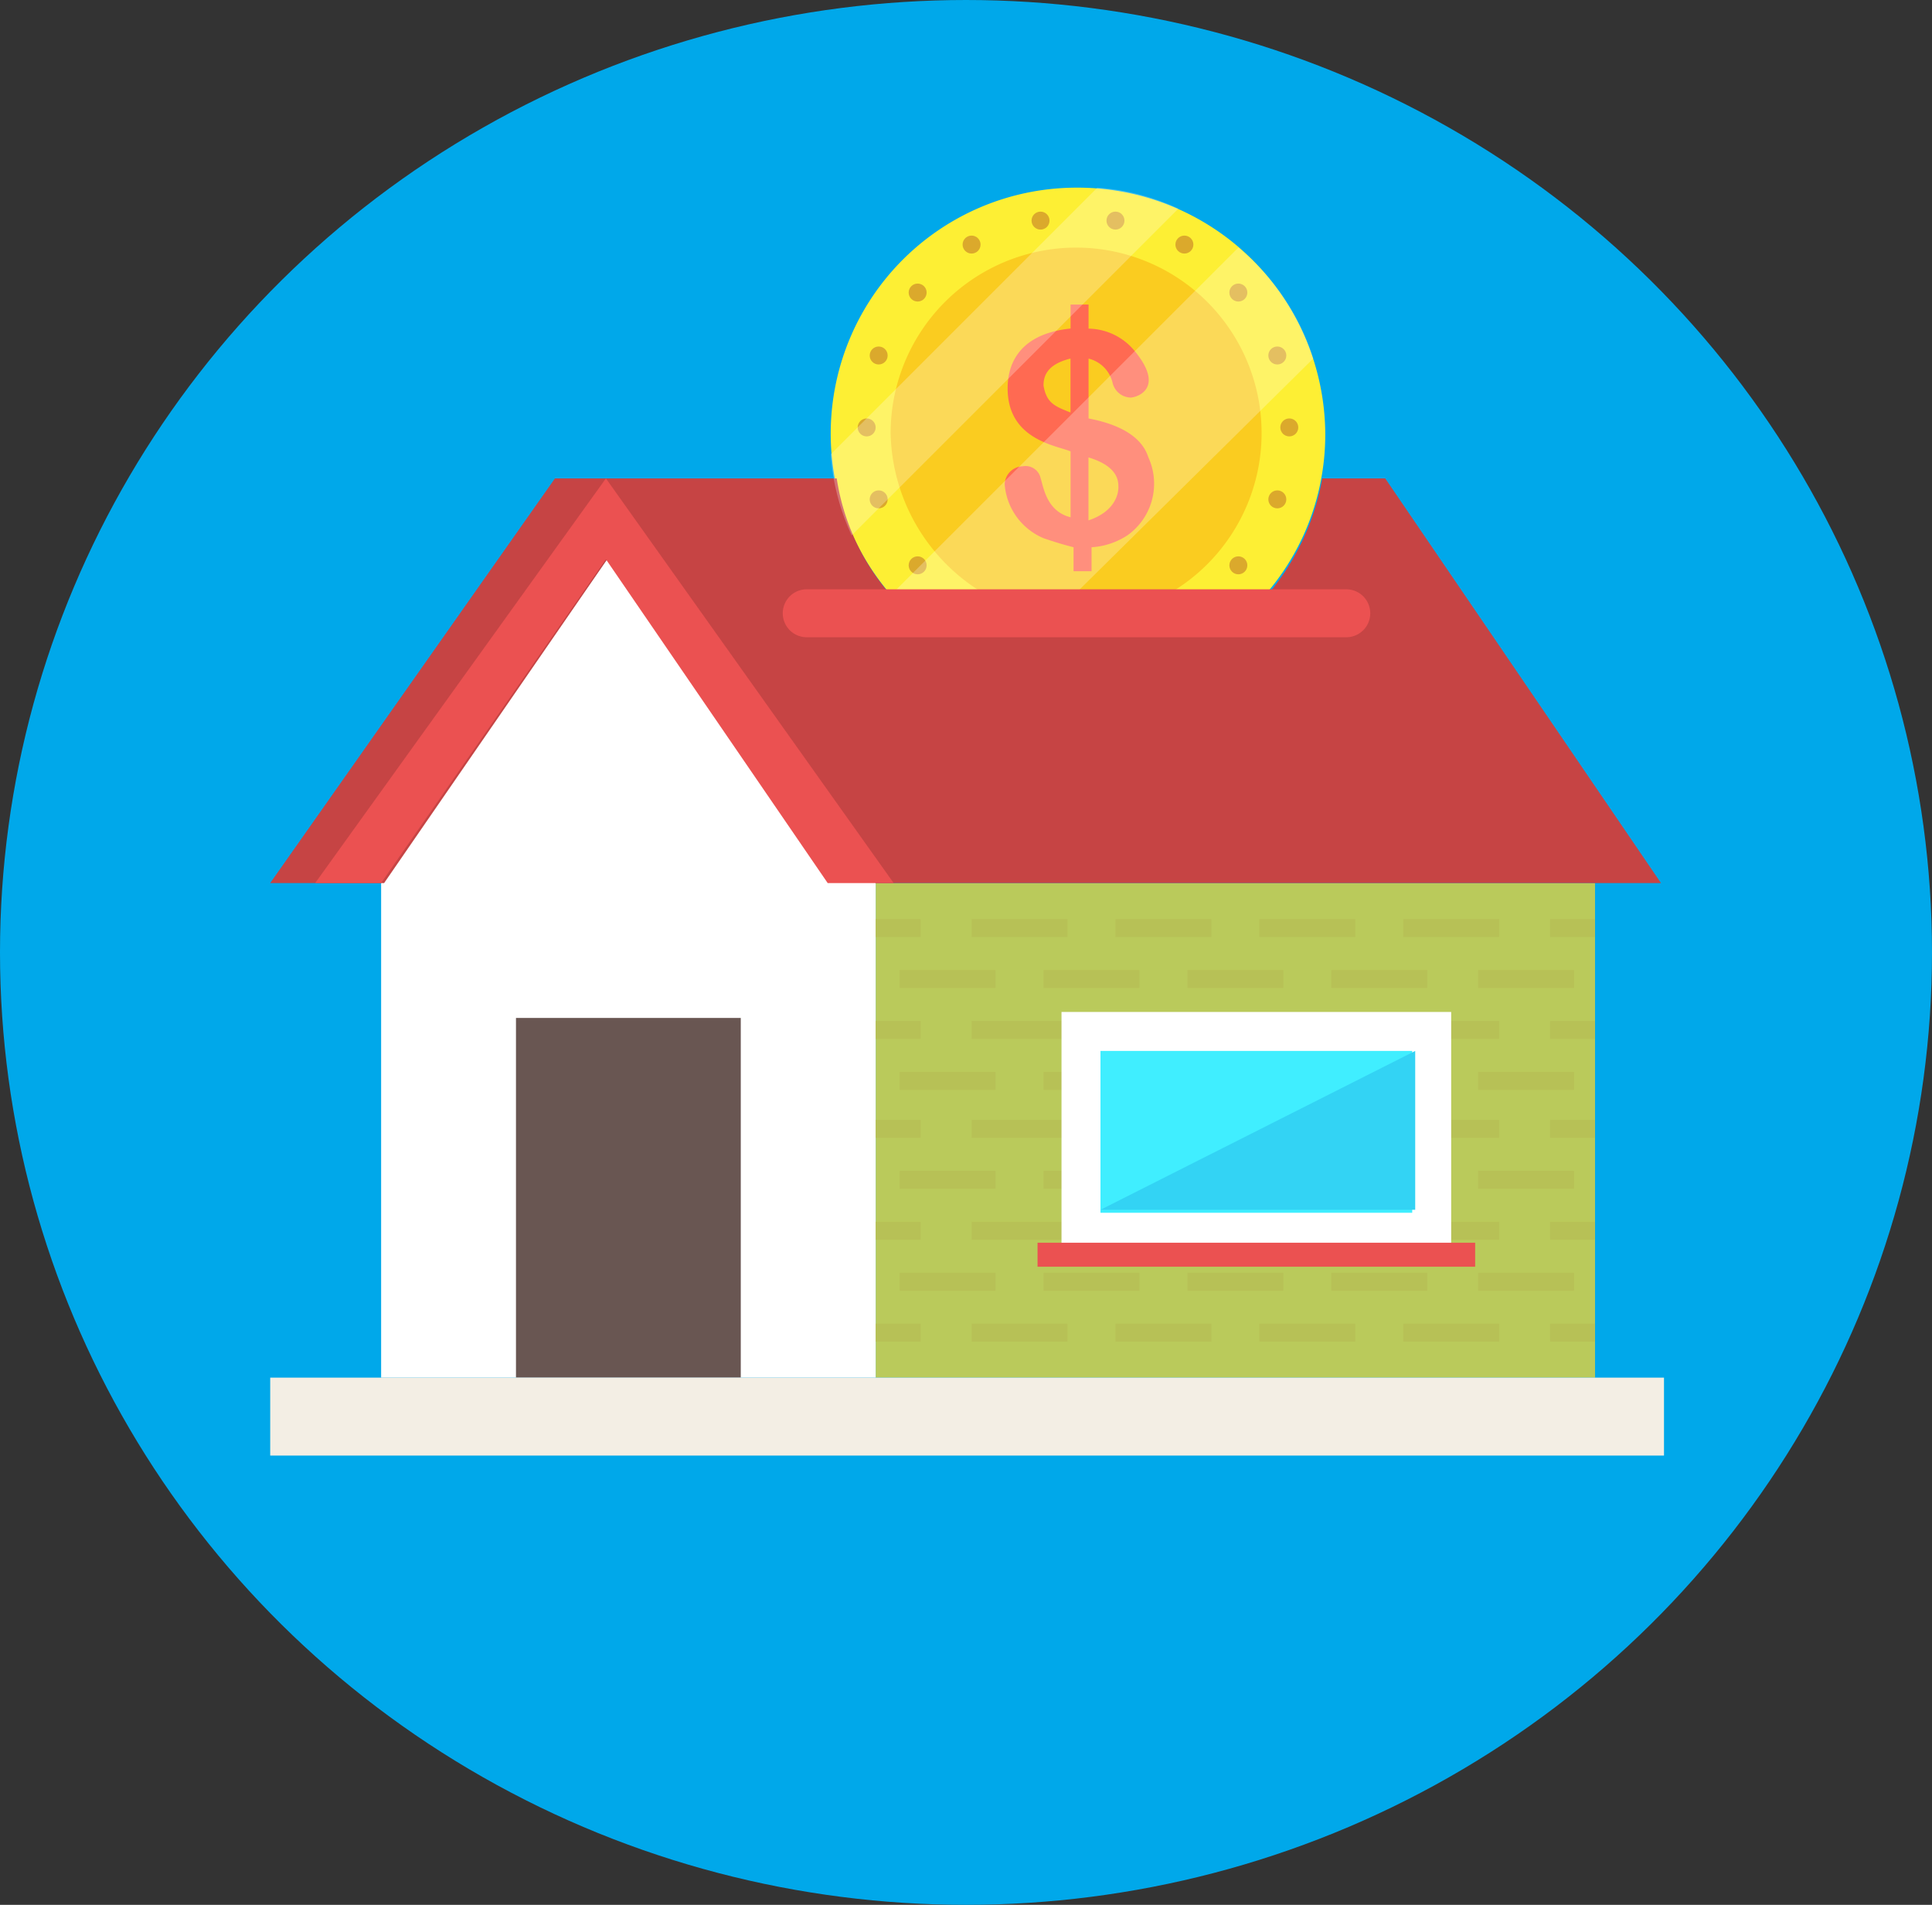 <svg xmlns="http://www.w3.org/2000/svg" width="71" height="70" viewBox="0 0 71 70">
  <rect x="0" y="0" width="71" height="70" fill="#333333" stroke="none"/>
  <g id="_3319626_coin_dollar_house_investment_icon" data-name="3319626_coin_dollar_house_investment_icon" transform="translate(-0.116 -0.334)">
    <ellipse id="Elipse_54" data-name="Elipse 54" cx="35.5" cy="35" rx="35.5" ry="35" transform="translate(0.116 0.334)" fill="#00a8ea"/>
    <g id="Grupo_3043" data-name="Grupo 3043" transform="translate(10.046 7.23)">
      <g id="Grupo_3014" data-name="Grupo 3014" transform="translate(22.251 25.555)">
        <g id="Grupo_3013" data-name="Grupo 3013">
          <rect id="Retângulo_5057" data-name="Retângulo 5057" width="26.436" height="18.175" fill="#baca5b"/>
        </g>
      </g>
      <g id="Grupo_3015" data-name="Grupo 3015" transform="translate(4.076 12.447)">
        <path id="Caminho_4023" data-name="Caminho 4023" d="M30.675,31.308,21.643,18.2,12.5,31.308V49.483H30.675Z" transform="translate(-12.5 -18.2)" fill="#fff"/>
      </g>
      <g id="Grupo_3016" data-name="Grupo 3016" transform="translate(9.032 30.512)">
        <rect id="Retângulo_5058" data-name="Retângulo 5058" width="8.261" height="13.218" fill="#695652"/>
      </g>
      <g id="Grupo_3017" data-name="Grupo 3017" transform="translate(20.598)">
        <path id="Caminho_4024" data-name="Caminho 4024" d="M45.675,15.932a8.972,8.972,0,0,1-2.864,6.609H30.364A9.04,9.04,0,0,1,36.532,6.9,9.1,9.1,0,0,1,45.675,15.932Z" transform="translate(-27.5 -6.9)" fill="#fdef34"/>
      </g>
      <path id="Caminho_4025" data-name="Caminho 4025" d="M59.91,31.47,49.776,16.6H47.463a9.092,9.092,0,0,1-2.644,4.957H32.262A8.44,8.44,0,0,1,29.619,16.6H19.264L8.8,31.47h4.186l9.032-13.108L31.051,31.47H59.91Z" transform="translate(-8.8 -5.915)" fill="#c64444"/>
      <path id="Caminho_4026" data-name="Caminho 4026" d="M31.559,31.47,20.985,16.6,10.3,31.47h2.423l8.261-11.9,8.151,11.9Z" transform="translate(-8.648 -5.915)" fill="#eb5151"/>
      <g id="Grupo_3018" data-name="Grupo 3018" transform="translate(0 43.73)">
        <rect id="Retângulo_5059" data-name="Retângulo 5059" width="51.221" height="2.864" fill="#f3eee4"/>
      </g>
      <path id="Caminho_4027" data-name="Caminho 4027" d="M33.245,21.788h6.168A6.816,6.816,0,1,0,29.5,15.729,7.009,7.009,0,0,0,33.245,21.788Z" transform="translate(-6.699 -6.697)" fill="#facc20"/>
      <g id="Grupo_3019" data-name="Grupo 3019" transform="translate(26.987 4.296)">
        <path id="Caminho_4028" data-name="Caminho 4028" d="M38.587,16.418c-.11-.33-.441-1.1-2.2-1.432v-2.2a1.2,1.2,0,0,1,.881.881.7.7,0,0,0,.661.551c.22,0,1.322-.33.11-1.762a2.228,2.228,0,0,0-1.652-.771V10.8h-.661v.881c-2.093.22-2.313,1.542-2.313,2.2,0,1.873,1.762,2.093,2.313,2.313v2.423c-.881-.22-.991-1.1-1.1-1.432a.565.565,0,0,0-.661-.441.682.682,0,0,0-.661.661,2.347,2.347,0,0,0,1.432,1.983c.33.11.661.22,1.1.33V20.6h.661v-.881a2.7,2.7,0,0,0,1.322-.441A2.328,2.328,0,0,0,38.587,16.418Zm-2.864-1.652c-.551-.22-.881-.33-.991-.991,0-.33.11-.771.991-.991Zm.661,3.965V16.418c1.1.33,1.1.881,1.1,1.1S37.376,18.4,36.384,18.731Z" transform="translate(-33.3 -10.8)" fill="#ff6a52"/>
      </g>
      <g id="Grupo_3029" data-name="Grupo 3029" transform="translate(22.251 26.877)">
        <g id="Grupo_3020" data-name="Grupo 3020">
          <rect id="Retângulo_5060" data-name="Retângulo 5060" width="1.652" height="0.661" fill="#b7c156"/>
          <rect id="Retângulo_5061" data-name="Retângulo 5061" width="3.525" height="0.661" transform="translate(3.525)" fill="#b7c156"/>
          <rect id="Retângulo_5062" data-name="Retângulo 5062" width="3.525" height="0.661" transform="translate(8.812)" fill="#b7c156"/>
          <rect id="Retângulo_5063" data-name="Retângulo 5063" width="3.525" height="0.661" transform="translate(14.099)" fill="#b7c156"/>
          <rect id="Retângulo_5064" data-name="Retângulo 5064" width="3.525" height="0.661" transform="translate(19.387)" fill="#b7c156"/>
          <rect id="Retângulo_5065" data-name="Retângulo 5065" width="1.652" height="0.661" transform="translate(24.784)" fill="#b7c156"/>
        </g>
        <g id="Grupo_3021" data-name="Grupo 3021" transform="translate(0.881 1.873)">
          <rect id="Retângulo_5066" data-name="Retângulo 5066" width="3.525" height="0.661" fill="#b7c156"/>
          <rect id="Retângulo_5067" data-name="Retângulo 5067" width="3.525" height="0.661" transform="translate(5.287)" fill="#b7c156"/>
          <rect id="Retângulo_5068" data-name="Retângulo 5068" width="3.525" height="0.661" transform="translate(10.575)" fill="#b7c156"/>
          <rect id="Retângulo_5069" data-name="Retângulo 5069" width="3.525" height="0.661" transform="translate(15.862)" fill="#b7c156"/>
          <rect id="Retângulo_5070" data-name="Retângulo 5070" width="3.525" height="0.661" transform="translate(21.259)" fill="#b7c156"/>
        </g>
        <g id="Grupo_3022" data-name="Grupo 3022" transform="translate(0 3.745)">
          <rect id="Retângulo_5071" data-name="Retângulo 5071" width="1.652" height="0.661" fill="#b7c156"/>
          <rect id="Retângulo_5072" data-name="Retângulo 5072" width="3.525" height="0.661" transform="translate(3.525)" fill="#b7c156"/>
          <rect id="Retângulo_5073" data-name="Retângulo 5073" width="3.525" height="0.661" transform="translate(8.812)" fill="#b7c156"/>
          <rect id="Retângulo_5074" data-name="Retângulo 5074" width="3.525" height="0.661" transform="translate(14.099)" fill="#b7c156"/>
          <rect id="Retângulo_5075" data-name="Retângulo 5075" width="3.525" height="0.661" transform="translate(19.387)" fill="#b7c156"/>
          <rect id="Retângulo_5076" data-name="Retângulo 5076" width="1.652" height="0.661" transform="translate(24.784)" fill="#b7c156"/>
        </g>
        <g id="Grupo_3023" data-name="Grupo 3023" transform="translate(0.881 5.618)">
          <rect id="Retângulo_5077" data-name="Retângulo 5077" width="3.525" height="0.661" fill="#b7c156"/>
          <rect id="Retângulo_5078" data-name="Retângulo 5078" width="3.525" height="0.661" transform="translate(5.287)" fill="#b7c156"/>
          <rect id="Retângulo_5079" data-name="Retângulo 5079" width="3.525" height="0.661" transform="translate(10.575)" fill="#b7c156"/>
          <rect id="Retângulo_5080" data-name="Retângulo 5080" width="3.525" height="0.661" transform="translate(15.862)" fill="#b7c156"/>
          <rect id="Retângulo_5081" data-name="Retângulo 5081" width="3.525" height="0.661" transform="translate(21.259)" fill="#b7c156"/>
        </g>
        <g id="Grupo_3024" data-name="Grupo 3024" transform="translate(0 7.38)">
          <rect id="Retângulo_5082" data-name="Retângulo 5082" width="1.652" height="0.661" fill="#b7c156"/>
          <rect id="Retângulo_5083" data-name="Retângulo 5083" width="3.525" height="0.661" transform="translate(3.525)" fill="#b7c156"/>
          <rect id="Retângulo_5084" data-name="Retângulo 5084" width="3.525" height="0.661" transform="translate(8.812)" fill="#b7c156"/>
          <rect id="Retângulo_5085" data-name="Retângulo 5085" width="3.525" height="0.661" transform="translate(14.099)" fill="#b7c156"/>
          <rect id="Retângulo_5086" data-name="Retângulo 5086" width="3.525" height="0.661" transform="translate(19.387)" fill="#b7c156"/>
          <rect id="Retângulo_5087" data-name="Retângulo 5087" width="1.652" height="0.661" transform="translate(24.784)" fill="#b7c156"/>
        </g>
        <g id="Grupo_3025" data-name="Grupo 3025" transform="translate(0.881 9.253)">
          <rect id="Retângulo_5088" data-name="Retângulo 5088" width="3.525" height="0.661" fill="#b7c156"/>
          <rect id="Retângulo_5089" data-name="Retângulo 5089" width="3.525" height="0.661" transform="translate(5.287)" fill="#b7c156"/>
          <rect id="Retângulo_5090" data-name="Retângulo 5090" width="3.525" height="0.661" transform="translate(10.575)" fill="#b7c156"/>
          <rect id="Retângulo_5091" data-name="Retângulo 5091" width="3.525" height="0.661" transform="translate(15.862)" fill="#b7c156"/>
          <rect id="Retângulo_5092" data-name="Retângulo 5092" width="3.525" height="0.661" transform="translate(21.259)" fill="#b7c156"/>
        </g>
        <g id="Grupo_3026" data-name="Grupo 3026" transform="translate(0 11.125)">
          <rect id="Retângulo_5093" data-name="Retângulo 5093" width="1.652" height="0.661" fill="#b7c156"/>
          <rect id="Retângulo_5094" data-name="Retângulo 5094" width="3.525" height="0.661" transform="translate(3.525)" fill="#b7c156"/>
          <rect id="Retângulo_5095" data-name="Retângulo 5095" width="3.525" height="0.661" transform="translate(8.812)" fill="#b7c156"/>
          <rect id="Retângulo_5096" data-name="Retângulo 5096" width="3.525" height="0.661" transform="translate(14.099)" fill="#b7c156"/>
          <rect id="Retângulo_5097" data-name="Retângulo 5097" width="3.525" height="0.661" transform="translate(19.387)" fill="#b7c156"/>
          <rect id="Retângulo_5098" data-name="Retângulo 5098" width="1.652" height="0.661" transform="translate(24.784)" fill="#b7c156"/>
        </g>
        <g id="Grupo_3027" data-name="Grupo 3027" transform="translate(0.881 12.998)">
          <rect id="Retângulo_5099" data-name="Retângulo 5099" width="3.525" height="0.661" fill="#b7c156"/>
          <rect id="Retângulo_5100" data-name="Retângulo 5100" width="3.525" height="0.661" transform="translate(5.287)" fill="#b7c156"/>
          <rect id="Retângulo_5101" data-name="Retângulo 5101" width="3.525" height="0.661" transform="translate(10.575)" fill="#b7c156"/>
          <rect id="Retângulo_5102" data-name="Retângulo 5102" width="3.525" height="0.661" transform="translate(15.862)" fill="#b7c156"/>
          <rect id="Retângulo_5103" data-name="Retângulo 5103" width="3.525" height="0.661" transform="translate(21.259)" fill="#b7c156"/>
        </g>
        <g id="Grupo_3028" data-name="Grupo 3028" transform="translate(0 14.87)">
          <rect id="Retângulo_5104" data-name="Retângulo 5104" width="1.652" height="0.661" fill="#b7c156"/>
          <rect id="Retângulo_5105" data-name="Retângulo 5105" width="3.525" height="0.661" transform="translate(3.525)" fill="#b7c156"/>
          <rect id="Retângulo_5106" data-name="Retângulo 5106" width="3.525" height="0.661" transform="translate(8.812)" fill="#b7c156"/>
          <rect id="Retângulo_5107" data-name="Retângulo 5107" width="3.525" height="0.661" transform="translate(14.099)" fill="#b7c156"/>
          <rect id="Retângulo_5108" data-name="Retângulo 5108" width="3.525" height="0.661" transform="translate(19.387)" fill="#b7c156"/>
          <rect id="Retângulo_5109" data-name="Retângulo 5109" width="1.652" height="0.661" transform="translate(24.784)" fill="#b7c156"/>
        </g>
      </g>
      <g id="Grupo_3030" data-name="Grupo 3030" transform="translate(29.08 30.292)">
        <rect id="Retângulo_5110" data-name="Retângulo 5110" width="14.32" height="8.812" fill="#fff"/>
        <rect id="Retângulo_5111" data-name="Retângulo 5111" width="11.456" height="5.948" transform="translate(1.432 1.432)" fill="#40eeff"/>
        <path id="Caminho_4029" data-name="Caminho 4029" d="M36.5,41.538,48.066,35.7v5.838Z" transform="translate(-35.068 -34.268)" fill="#33d3f4"/>
      </g>
      <rect id="Retângulo_5112" data-name="Retângulo 5112" width="16.082" height="0.881" transform="translate(28.199 38.773)" fill="#eb5151"/>
      <g id="Grupo_3040" data-name="Grupo 3040" transform="translate(21.59 0.881)">
        <g id="Grupo_3031" data-name="Grupo 3031" transform="translate(0 7.6)">
          <ellipse id="Elipse_55" data-name="Elipse 55" cx="0.33" cy="0.33" rx="0.33" ry="0.33" fill="#dba92c"/>
          <ellipse id="Elipse_56" data-name="Elipse 56" cx="0.33" cy="0.33" rx="0.33" ry="0.33" transform="translate(15.531)" fill="#dba92c"/>
        </g>
        <g id="Grupo_3032" data-name="Grupo 3032" transform="translate(0.441 4.957)">
          <ellipse id="Elipse_57" data-name="Elipse 57" cx="0.33" cy="0.33" rx="0.33" ry="0.33" transform="translate(0 5.287)" fill="#dba92c"/>
          <ellipse id="Elipse_58" data-name="Elipse 58" cx="0.33" cy="0.33" rx="0.33" ry="0.33" transform="translate(14.65)" fill="#dba92c"/>
        </g>
        <g id="Grupo_3033" data-name="Grupo 3033" transform="translate(1.873 2.644)">
          <ellipse id="Elipse_59" data-name="Elipse 59" cx="0.33" cy="0.33" rx="0.33" ry="0.33" transform="translate(0 10.024)" fill="#dba92c"/>
          <ellipse id="Elipse_60" data-name="Elipse 60" cx="0.33" cy="0.33" rx="0.33" ry="0.33" transform="translate(11.786)" fill="#dba92c"/>
        </g>
        <g id="Grupo_3034" data-name="Grupo 3034" transform="translate(11.676 0.881)">
          <ellipse id="Elipse_61" data-name="Elipse 61" cx="0.33" cy="0.33" rx="0.33" ry="0.33" fill="#dba92c"/>
        </g>
        <g id="Grupo_3035" data-name="Grupo 3035" transform="translate(9.143)">
          <ellipse id="Elipse_62" data-name="Elipse 62" cx="0.33" cy="0.33" rx="0.33" ry="0.33" fill="#dba92c"/>
        </g>
        <g id="Grupo_3036" data-name="Grupo 3036" transform="translate(6.389)">
          <ellipse id="Elipse_63" data-name="Elipse 63" cx="0.33" cy="0.33" rx="0.33" ry="0.33" fill="#dba92c"/>
        </g>
        <g id="Grupo_3037" data-name="Grupo 3037" transform="translate(3.855 0.881)">
          <ellipse id="Elipse_64" data-name="Elipse 64" cx="0.33" cy="0.33" rx="0.33" ry="0.33" fill="#dba92c"/>
        </g>
        <g id="Grupo_3038" data-name="Grupo 3038" transform="translate(1.873 2.644)">
          <ellipse id="Elipse_65" data-name="Elipse 65" cx="0.33" cy="0.33" rx="0.33" ry="0.33" transform="translate(11.786 10.024)" fill="#dba92c"/>
          <ellipse id="Elipse_66" data-name="Elipse 66" cx="0.33" cy="0.33" rx="0.33" ry="0.33" fill="#dba92c"/>
        </g>
        <g id="Grupo_3039" data-name="Grupo 3039" transform="translate(0.441 4.957)">
          <ellipse id="Elipse_67" data-name="Elipse 67" cx="0.33" cy="0.33" rx="0.33" ry="0.33" transform="translate(14.65 5.287)" fill="#dba92c"/>
          <ellipse id="Elipse_68" data-name="Elipse 68" cx="0.33" cy="0.33" rx="0.33" ry="0.33" fill="#dba92c"/>
        </g>
      </g>
      <g id="Grupo_3041" data-name="Grupo 3041" transform="translate(20.598)" opacity="0.25">
        <path id="Caminho_4030" data-name="Caminho 4030" d="M40.278,7.671,28.271,19.678A8.449,8.449,0,0,1,27.5,16.7l9.8-9.8A8.449,8.449,0,0,1,40.278,7.671Z" transform="translate(-27.5 -6.9)" fill="#fff"/>
        <path id="Caminho_4031" data-name="Caminho 4031" d="M45.031,12.976l-9.473,9.363h-5.4l-.661-.661L42.278,8.9A8.691,8.691,0,0,1,45.031,12.976Z" transform="translate(-27.297 -6.697)" fill="#fff"/>
      </g>
      <g id="Grupo_3042" data-name="Grupo 3042" transform="translate(18.836 14.76)">
        <path id="Caminho_4032" data-name="Caminho 4032" d="M46.609,22.062H26.781a.881.881,0,0,1,0-1.762H46.609a.881.881,0,1,1,0,1.762Z" transform="translate(-25.9 -20.3)" fill="#eb5151"/>
      </g>
    </g>
  </g>
</svg>
